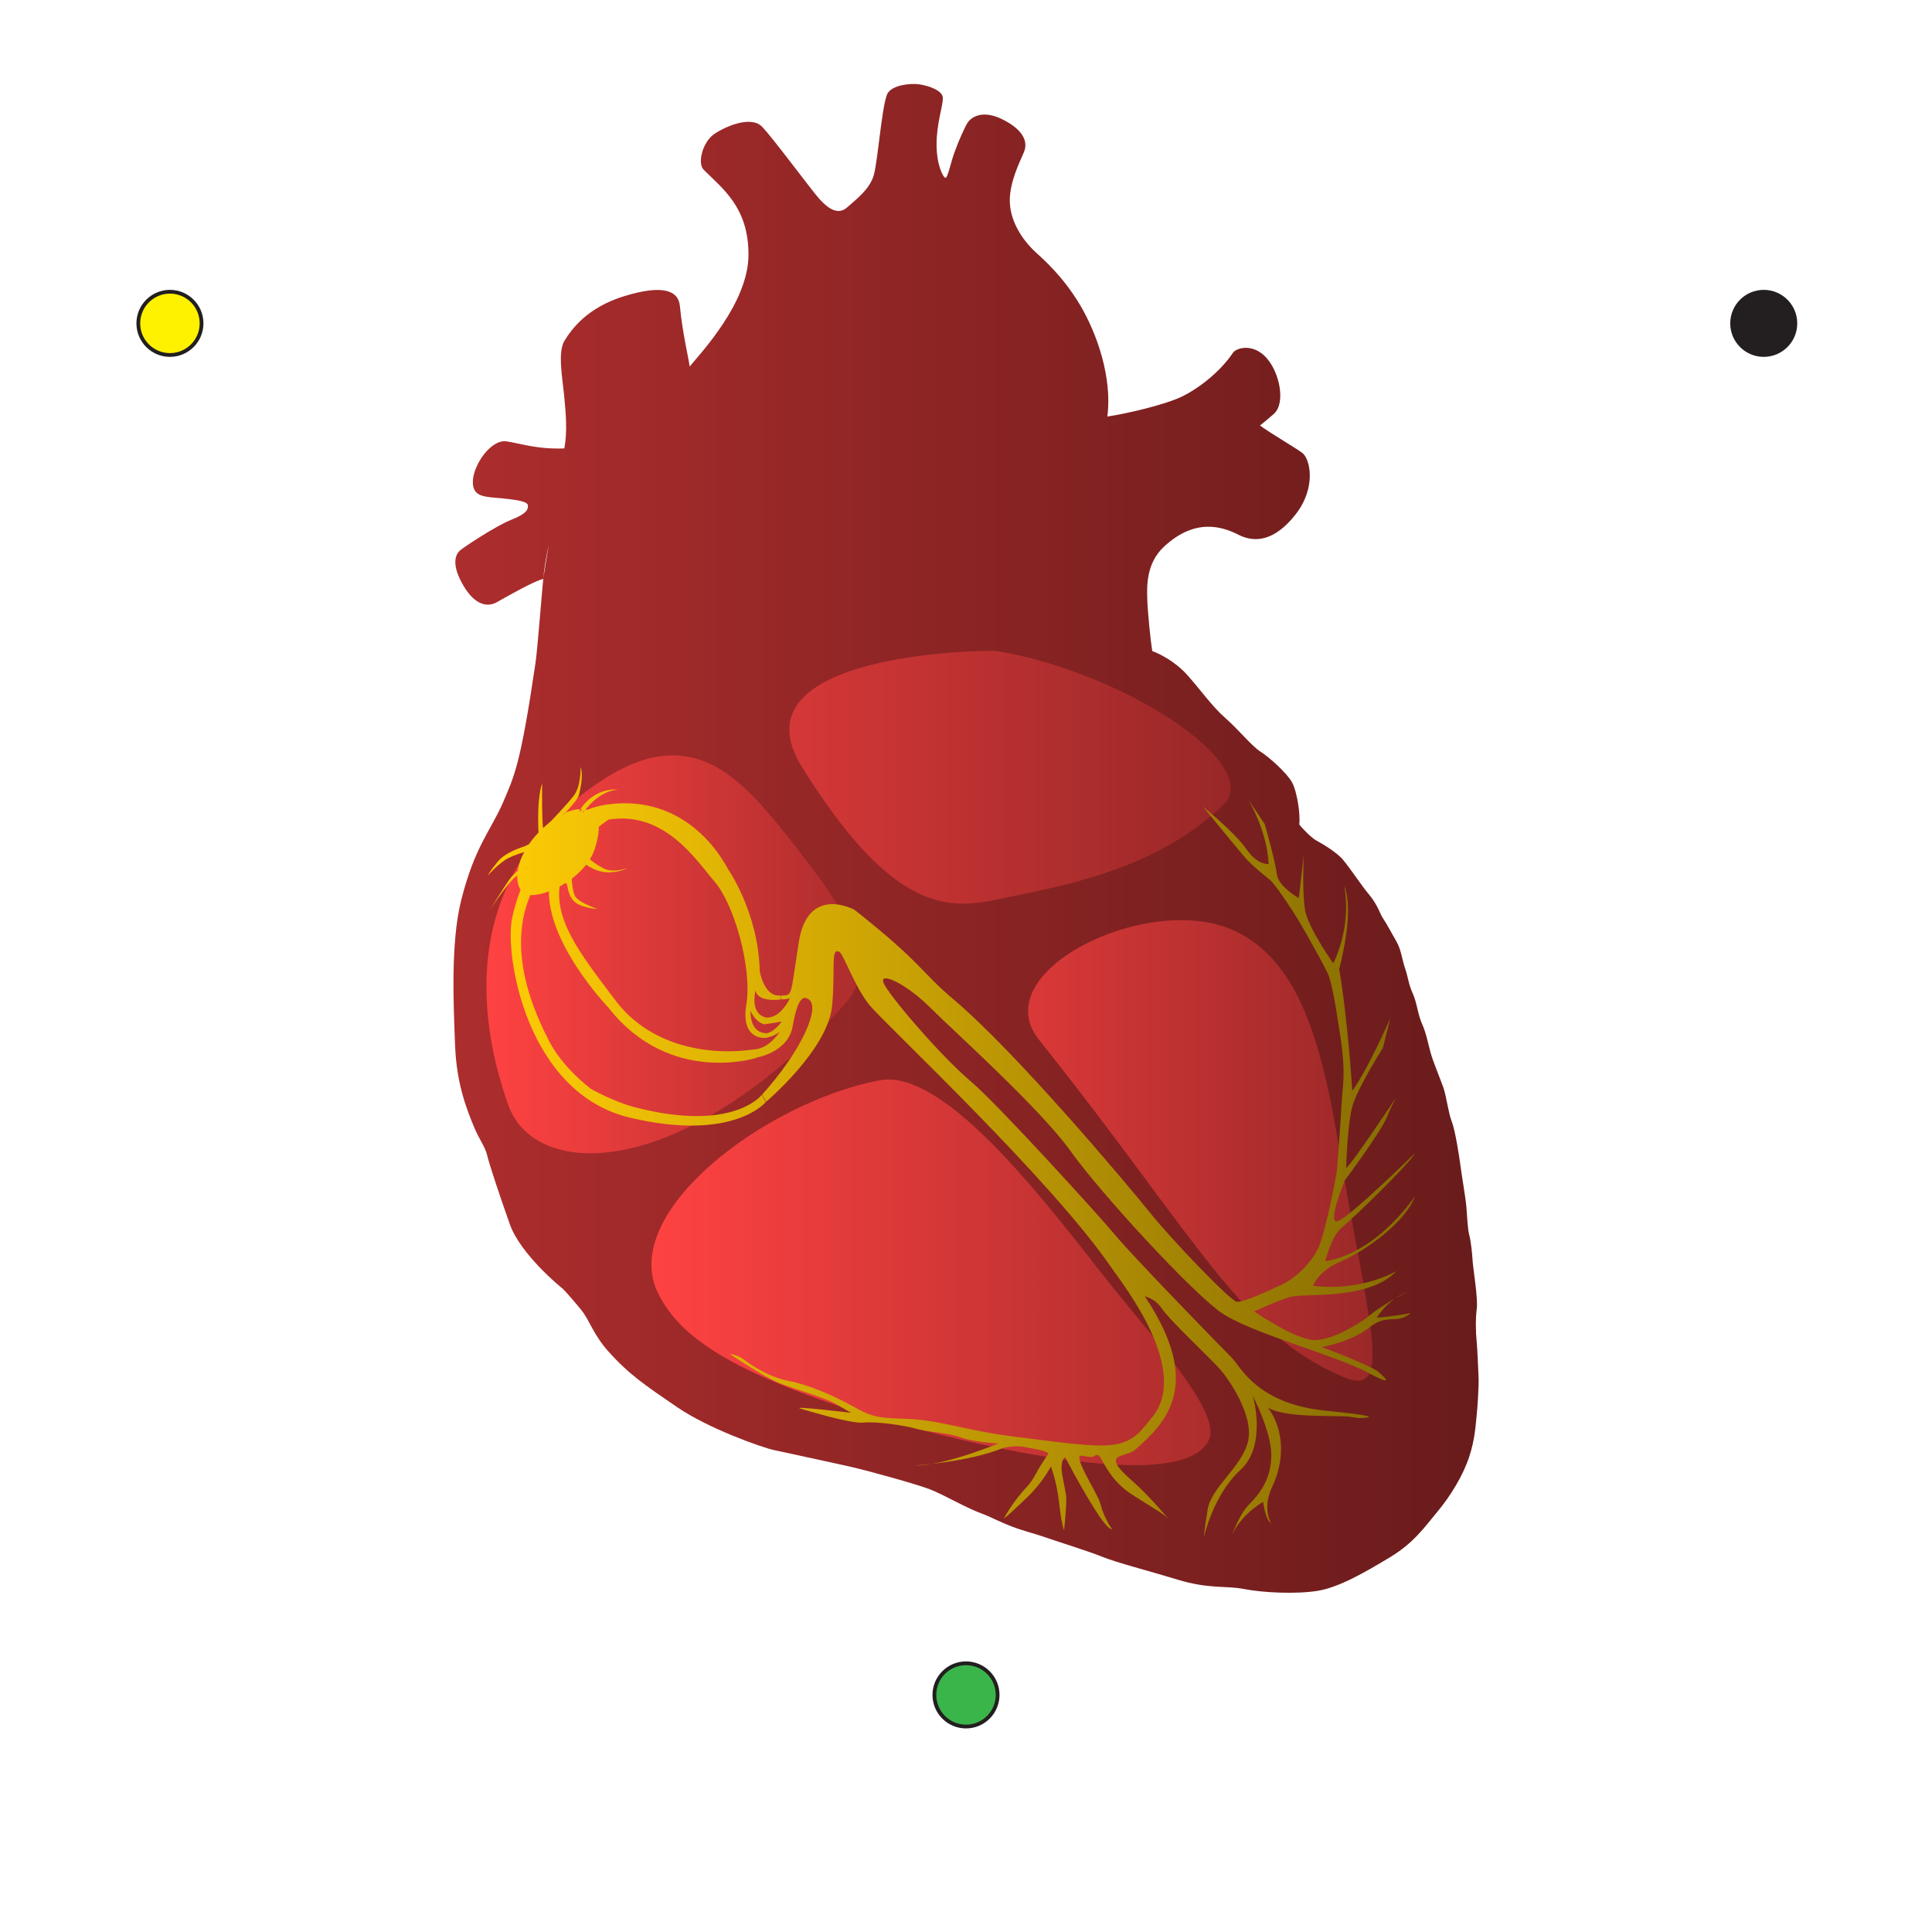 <?xml version="1.0" encoding="UTF-8"?>
<svg id="Layer_1" data-name="Layer 1" xmlns="http://www.w3.org/2000/svg" xmlns:xlink="http://www.w3.org/1999/xlink" viewBox="0 0 1024 1024">
  <defs>
    <style>
      .cls-1 {
        fill: #39b54a;
      }

      .cls-1, .cls-2, .cls-3 {
        stroke: #231f20;
        stroke-miterlimit: 10;
        stroke-width: 2px;
      }

      .cls-4 {
        fill: url(#linear-gradient-2);
      }

      .cls-5 {
        fill: url(#linear-gradient-5);
        opacity: .7;
      }

      .cls-6 {
        fill: url(#linear-gradient-4);
      }

      .cls-7 {
        fill: url(#linear-gradient-3);
        opacity: .6;
      }

      .cls-2 {
        fill: #231f20;
      }

      .cls-8 {
        fill: url(#linear-gradient-6);
      }

      .cls-3 {
        fill: #fff200;
      }

      .cls-9 {
        fill: url(#linear-gradient);
      }
    </style>
    <linearGradient id="linear-gradient" x1="240.32" y1="444.35" x2="783.68" y2="444.35" gradientUnits="userSpaceOnUse">
      <stop offset="0" stop-color="#ad2d2d"/>
      <stop offset="1" stop-color="#691b1b"/>
    </linearGradient>
    <linearGradient id="linear-gradient-2" x1="257.82" y1="505.81" x2="456.24" y2="505.81" gradientUnits="userSpaceOnUse">
      <stop offset="0" stop-color="#ff4242"/>
      <stop offset="1" stop-color="#ad2d2d"/>
    </linearGradient>
    <linearGradient id="linear-gradient-3" x1="418.37" y1="411.96" x2="652.26" y2="411.96" xlink:href="#linear-gradient-2"/>
    <linearGradient id="linear-gradient-4" x1="345.28" y1="674.36" x2="641.6" y2="674.36" xlink:href="#linear-gradient-2"/>
    <linearGradient id="linear-gradient-5" x1="544.9" y1="609.76" x2="727.47" y2="609.76" xlink:href="#linear-gradient-2"/>
    <linearGradient id="linear-gradient-6" x1="258.65" y1="610.62" x2="749.87" y2="610.62" gradientUnits="userSpaceOnUse">
      <stop offset="0" stop-color="#ffcd05"/>
      <stop offset="1" stop-color="#856b03"/>
    </linearGradient>
  </defs>
  <g id="Heart">
    <path id="path5973" class="cls-9" d="M268.25,233.91c6.45.79,16.11,4.38,30.87,3.75,1.66-9.07.79-18.62-.09-27.7-.87-9.08-3.56-23.42.15-29.37,3.72-5.96,11.85-17.61,31.94-23.71,20.09-6.1,28.47-3.03,29.25,5.4,1.31,14.1,4.7,27.73,5.14,32.03,5.8-7.14,31.07-33.75,31.2-59.06.13-25.31-13.64-35.17-23.73-45.26-3.54-3.54-.48-14.74,5.4-18.83,5.78-4.03,19.65-10.17,25.61-3.93,5.96,6.24,26.11,33.57,30.23,38.13,4.12,4.56,9.63,9.12,14.73,4.61,5.1-4.51,12.04-9.72,14.16-17.11,2.12-7.39,4.09-34.6,6.91-42.47,1.49-4.17,8.33-5.93,14.79-5.89,4.84.03,14.97,2.94,14.94,7.48s-3.29,13.11-3.35,24.34c-.06,11.22,3.59,17.93,4.75,17.93s2.57-7.39,4.68-13.35c2.11-5.96,5.84-14.3,7.24-16.2,1.39-1.9,6.95-7.13,18.44-1.34,11.5,5.79,13.31,12.25,11.2,17.25-2.09,5.01-7.45,15.48-7.5,25.51-.05,10.03,5.65,20.09,13.68,27.53,4.08,3.77,14.48,12.75,23.6,28.06,8.86,14.9,17.09,38.3,14.44,59.06,9.68-1.38,30.92-6.29,39.94-10.78,9.01-4.49,20.13-13.27,26.63-23.02,1.93-2.89,13.42-6.25,20.94,7.28,4.79,8.62,5.87,20.53.79,25.07-1.85,1.66-5.79,4.99-7.41,6.17,3.91,3.13,17.92,11.31,22.28,14.44,4.37,3.13,7.75,18.43-3.39,32.7-11.14,14.27-21.75,15.16-30.26,10.82-8.51-4.34-22.93-9.08-39.45,6.24-9.73,9.02-9.1,21.44-8.91,28.13.2,6.68,1.73,21.74,2.62,27.24,3.22,1.21,11.73,5.07,18.61,12.75,6.88,7.68,13.05,16.55,20.17,22.8,7.11,6.24,13.99,14.87,18.58,17.77,4.6,2.89,14.01,11.3,16.75,16.32,2.74,5.03,4.51,17.46,3.8,22.23.68,1.2,6.42,7.2,9.18,8.64,2.75,1.45,10.57,6.02,14,10.1,3.44,4.08,10.43,14.42,13.05,17.5,5.73,6.72,6.38,11.02,8.22,13.65,1.83,2.63,4.58,7.9,7.08,12.22,2.52,4.32,2.95,9.56,4.54,14.11,1.59,4.55,1.8,8.37,4.09,13.39,2.27,5.03,2.7,11.24,4.98,16.26,2.27,5.02,3.17,10.53,4.53,15.31,1.36,4.78,4.77,12.92,6.59,17.95,1.82,5.02,2.7,13.62,4.52,18.17,1.82,4.54,4.05,18.64,4.71,23.9.67,5.26,2.68,16.49,3.12,21.75.44,5.26.62,11.47,1.53,14.82.91,3.34,1.57,10.27,1.78,13.85.21,3.58,2.9,19.83,2.18,25.09-.72,5.25-.53,12.9-.09,16.96.43,4.05.84,15.05,1.04,19.35.21,4.29-.54,15.99-1.02,20.29-.49,4.29-.76,12.41-4.04,22.18-3.27,9.78-9.79,20.48-16.75,28.81-6.96,8.32-12.31,16.41-25.26,24.22-12.95,7.81-26.82,15.86-38.13,17.71-11.31,1.85-28.82,1.05-38.95-.92-10.13-1.97-18.45.13-35.25-4.97-16.8-5.1-31.53-8.76-40.05-12.14-8.51-3.39-24.38-8.25-31.98-10.92-3.81-1.34-9.88-2.79-15.99-5.14-6.09-2.32-12.21-5.52-16.22-6.97-8.06-2.91-19.78-9.9-27.37-12.8-7.59-2.9-32.46-9.72-40.97-11.68-8.52-1.96-34.78-7.59-41.45-9.05-6.68-1.47-34.75-11.4-51.29-22.71-16.54-11.32-25.27-17.09-36.27-29.32-8.39-9.33-9.86-16.28-14.64-22.29-2.29-2.88-9.17-10.79-9.85-11.27-.69-.48-22.27-18.03-27.95-34.05-5.68-16.03-10.9-31.81-12.03-36.6-1.13-4.78-4.33-8.38-7.29-15.8-2.96-7.42-8.88-21.06-9.7-42.08-.81-21.02-2.48-54.46,3.17-77.11,7.16-28.7,15.9-37.39,22.18-51.94,6.06-14.05,9.33-20.24,17.21-73.69,1.1-7.45,3.43-37.95,4.16-44.87-4.62.93-20.34,9.93-24.51,12.29-4.16,2.36-11.08,2.81-17.93-8.93-6.85-11.74-3.6-16.74-1.75-18.4,1.85-1.66,18.97-13.03,27.29-16.33,8.32-3.3,8.79-5.45,8.8-7.36s-3.21-2.88-12.89-3.89c-9.68-1-16.59-.33-16.32-9.16.28-8.83,9.57-22.14,17.63-21.15ZM299.12,237.65c-1.06,5.67-1.82,21.96-4.01,32.16-2.2,10.19-6.1,24.86-7.19,37.02"/>
    <path class="cls-4" d="M269.3,585.46c-16.62-47.23-25.75-122.18,49.55-171.74,45.8-30.14,71.47-3.93,95.31,25.57,45.2,55.91,50.67,74.61,32.06,94.65-85.52,92.1-162.73,91.83-176.92,51.52Z"/>
    <path class="cls-7" d="M425.06,406.53c45.14,72.59,74.12,76.3,101.31,70.61,33.63-7.05,84.44-14.77,121.65-50.07,23.58-22.37-55.82-72.02-120.22-82.04-2.62-.41-140.99-.01-102.74,61.5Z"/>
    <path class="cls-6" d="M348.9,685.64c-21.5-42.93,57.17-101.74,117.35-113.06,35.46-6.67,90.78,68.51,121.65,107.34,24,30.19,59.28,68.36,52.95,83.01-14.98,34.69-163.05-6.34-198.93-18.61-61.66-21.08-83.1-38.85-93.02-58.68Z"/>
    <path class="cls-5" d="M550.69,551.11c-28.67-35.94,56.09-77.63,101.56-58.68,35.94,14.98,48.24,59.92,57.34,115.18,14.93,90.75,30.01,133.84,2.82,122.39-55.62-23.42-77.52-73.35-161.72-178.89Z"/>
    <path id="path521" class="cls-8" d="M405.92,584.09s32.99-27.82,35.12-51.05c1.79-19.46-.96-30.75,3.78-28.61,2.15.97,8.05,18.32,15.85,28.07,7.8,9.75,95.9,91.87,128.6,139.67,5.73,8.38,42.41,54.3,21.07,79.4-4.46,5.24-8.08,11.67-18.2,13.81s-27.31-.53-56.49-4.2c-22.61-2.84-37.7-8.45-53.95-9.1-16.25-.66-18.84-.65-29.25-6.5-10.4-5.85-24.04-11.7-34.45-13.66-10.4-1.95-20.26-8.61-23.51-11.21-3.25-2.59-7.69-3.09-7.69-3.09,0,0,18.2,12.35,26.65,15.6,8.45,3.25,24.05,7.8,28.6,10.4,4.55,2.6,9.1,5.2,9.1,5.2,0,0-35.18-4.22-25.99-1.95,1.98.49,25.35,7.8,32.49,7.14,7.15-.65,20.8,1.31,27.95,3.25,7.15,1.96,16.25,1.96,23.4,4.56,7.15,2.6,20.15,3.25,20.15,3.25,0,0-27.95,11.7-44.2,11.7,0,0,28.6-1.95,46.15-9.1,0,0,5.85-1.95,12.35-.66,6.5,1.31,9.78,1.5,12.29,3.38,0,0-4.9,7.26-5.65,8.79-1.33,2.72-3.66,6.55-5.22,8.19-8.16,8.61-12.46,16.85-12.46,16.85,0,0-3.03,3.83,12.03-10.6,8.21-7.87,12.55-16.32,12.55-16.32,0,0,3.1,7.77,4.39,19.46,1.3,11.7,2.62,14.33,2.62,14.33,0,0,1.15-10.86,1.15-16.22,0-6.9-5.18-18.7-.63-22.6,0,0,7.9,15.27,15.69,27.62,7.8,12.35,9.2,10.51,9.2,10.51,0,0-4.11-5.22-6.06-13.02-1.24-4.97-10.53-18.74-11.3-24.48-.44-3.27,5.68.73,8.16-1.26,4.19-3.35,3.83,10.31,20.08,20.71,16.25,10.39,16.77,10.01,20.02,13.92,0,0-9.28-11.32-17.73-19.12-5.12-4.73-11.9-10.08-11.08-13.63.53-2.3,7.29-2.6,10.04-5.02,15.69-13.81,37.03-33.89,5.23-81.39,0,0,5.31.84,9.21,6.7,3.9,5.84,26.21,26.81,30.75,32.01,4.55,5.2,17.99,24.51,14.74,38.17-3.25,13.64-19.5,24.04-21.45,36.39-1.95,12.35-1.95,14.31-1.95,14.31,0,0,5.03-22.51,19.33-35.52,14.3-13,6.67-39.23,6.67-39.23,0,0,9.75,18.85,9.75,31.2s-5.75,20.2-11.6,26.05c-5.85,5.85-9.27,16.94-9.27,16.94,0,0,2.88-9.71,16.53-18.14,0,0,1.02,8.28,3.63,10.89,2.6,2.6-5.29-5.3,1.21-18.95,6.49-13.64,6.66-29.78-2.45-42.13,0,0,3.25,3.9,24.05,4.54,20.8.66,14.89-.18,24.36,1.3,0,0,19.79-.26-17.21-3.89-37-3.63-45.5-23.4-50.05-27.95-4.54-4.55-51.56-52.77-61.31-64.47-9.75-11.7-63.34-70.51-76.99-82.01-16.34-13.77-44.56-46.8-46.52-52.65-1.95-5.85,12.41.96,24.76,13.31,12.35,12.35,58.23,53.41,74.48,76.16,16.25,22.75,63.9,74.31,79.5,85.36,15.6,11.05,60.03,22.36,78.22,32.11,18.2,9.74,4.63-1.14,4.63-1.14,0,0-6.57-4.05-29.32-12.5,0,0,15.6-2.6,25.35-10.4,9.74-7.8,14.17-1.14,21.97-7.64,0,0-8.97,1.8-18.07,2.44,0,0,5.84-9.76,16.25-13.65,0,0-14.31,7.16-21.45,13.65,0,0-18.85,13.65-29.9,11.7-11.05-1.95-29.9-14.95-29.9-14.95,0,0,12.35-5.84,19.5-7.8,7.15-1.95,41.6,1.96,55.9-13.64,0,0-18.2,11.05-44.2,7.8,0,0,2.61-7.8,14.96-12.99,12.34-5.21,34.45-20.8,38.99-34.45,0,0-19.5,29.91-47.44,34.45,0,0,3.25-13.65,9.1-18.21,5.84-4.54,37.05-35.09,38.34-38.99,0,0-33.15,32.5-40.3,35.75-7.15,3.25,3.25-21.45,3.25-21.45,0,0,18.85-25.34,22.1-33.14,3.25-7.81,5.2-11.05,5.2-11.05,0,0-22.75,34.45-26.65,37.7,0,0,.65-22.75,3.25-32.5,2.6-9.74,16.25-31.2,16.25-31.2l3.9-15.59s-12.35,27.95-20.15,38.35c0,0-2.37-38.44-6.95-64.5,0,0,8.52-30.72,2.62-44.22,0,0,4.73,19.26-5.74,41.16,0,0-13.15-18.57-14.89-28.01-1.74-9.43-.72-29.59-.72-29.59l-2.64,23.05s-10.95-6.26-11.64-12.63c-.68-6.36-6.44-26.65-6.44-26.65l-8.77-13.06s10.25,16.95,10.83,34.21c0,0-5.75.88-11.8-7.9-6.05-8.77-22.84-22.37-22.84-22.37,0,0,19.57,24.05,23.1,27.92,3.53,3.86,9.54,8.54,12.24,10.77,2.69,2.23,11.47,15.3,15.02,21.22,3.55,5.92,14.33,25.17,15.92,29.02,1.5,3.62,3.54,13.78,4.84,22.87,1.31,9.1,4.59,23.74,2.65,39.34,0,0-2.6,41.6-3.25,43.54,0,0-4.41,25.3-8.85,37.55-1.96,5.41-10.12,17.29-22.86,22.26,0,0-17.44,8.42-21.05,7.82-3.61-.6-34.75-33.34-44.55-45.49-16.17-20.06-73.12-87.34-105.11-114.37-18.49-15.62-16.78-19.32-52.99-47.92,0,0-24.66-13.51-29.47,17.16-4.81,30.67-3.08,27.7-9.85,28.43l.22,1.88s2.76.27,4.91-.58c0,0-4.82,10.83-12.65,10.24l-.48,3.52s6.51-.85,8.79-1.44c0,0-3.77,5.63-7.98,6.23l-.5,2.48s4.93-.83,7.53-3.42c0,0-5.09,8.6-13.05,9.48l.46,4.41s16.95-2.59,19.36-16.72c3.12-18.31,7.09-14.89,8.04-14.43,7.46,3.64-3.47,27.78-24.41,50.92l2.13,3.76ZM336.06,586.75c52.76,13.83,67.83-6.61,67.83-6.61l2.18,3.76s-16.97,21.51-72.06,8.52c-55.09-12.99-66.46-86.08-62.66-105.38,3.28-16.68,17.78-55.29,48.97-60.4,31.19-5.11,53.65,12.14,65.54,33.99,0,0,16.08,22.96,16.82,53.95,0,0,2.08,13.72,10.74,13.06l.74,2.07s-12.51,1.99-13.69-4.79c0,0-3.33,12.41,5.47,14.32l-.35,3.74s-4.5-.18-7.82-7.24c0,0-.7,11.79,8.41,11.86l-.26,2.47s-13.5,1.72-10.36-17.52c3.26-19.95-6.78-53.74-16.73-65.18-9.39-10.79-26.17-37.68-56.18-33,0,0-21.37,13.52-25.47,32.13-4.49,20.41,10.04,38.6,28.98,63.69,18.94,25.09,50.84,29.5,74.15,25.93l.51,4.6s-45.97,14.79-78.43-26.77c0,0-35.25-36.66-31.13-66.27,0,0-.06-10.61-5.71-1.63-5.65,8.99-20.53,35.87,5.42,85.55,0,0,5.7,12.66,22.25,25.54,0,0,12.04,6.78,22.83,9.61ZM307.75,406.53s.29,10.06-3.55,15.08c-3.84,5.03-12.69,14.14-12.69,14.14l4.41-1.13s10.06-9.76,10.94-13.31c.89-3.55,2.36-10.64.89-14.79M307.75,406.53s.29,10.06-3.55,15.08c-3.84,5.03-12.69,14.14-12.69,14.14l4.41-1.13s10.06-9.76,10.94-13.31c.89-3.55,2.36-10.64.89-14.79ZM287.34,415.1s-.3,23.07.89,26.62l-2.66,1.48s-1.48-18.04,1.77-28.1M287.34,415.1s-.3,23.07.89,26.62l-2.66,1.48s-1.48-18.04,1.77-28.1ZM284.38,446.75s-15.08,3.25-20.41,9.76c-5.32,6.51-5.32,7.4-5.32,7.4,0,0,4.14-4.73,8.87-7.99,4.73-3.25,15.38-5.62,15.38-5.62l1.48-3.55M284.38,446.75s-15.08,3.25-20.41,9.76c-5.32,6.51-5.32,7.4-5.32,7.4,0,0,4.14-4.73,8.87-7.99,4.73-3.25,15.38-5.62,15.38-5.62l1.48-3.55ZM277.88,458.58s-5.91,4.73-7.98,7.69c-2.07,2.96-10.65,16.56-10.65,16.56,0,0,9.46-14.49,13.9-18.04,4.44-3.55,6.21-4.44,6.21-4.44l-1.48-1.77M277.88,458.58s-5.91,4.73-7.98,7.69c-2.07,2.96-10.65,16.56-10.65,16.56,0,0,9.46-14.49,13.9-18.04,4.44-3.55,6.21-4.44,6.21-4.44l-1.48-1.77ZM300.29,464.01s-.33,8.7,3.35,13.05c3.68,4.35,13.05,4.68,13.05,4.68,0,0-10.37-3.34-12.05-7.03-1.67-3.68-1.67-11.04-1.67-11.04l-2.68.34M300.29,464.01s-.33,8.7,3.35,13.05c3.68,4.35,13.05,4.68,13.05,4.68,0,0-10.37-3.34-12.05-7.03-1.67-3.68-1.67-11.04-1.67-11.04l-2.68.34ZM307.99,456.31s6.36,5.69,13.39,6.02c7.03.34,11.38-2.34,11.38-2.34,0,0-7.36,3.01-12.72.33-5.36-2.68-8.7-6.02-8.7-6.02l-3.35,2.01M307.99,456.31s6.36,5.69,13.39,6.02c7.03.34,11.38-2.34,11.38-2.34,0,0-7.36,3.01-12.72.33-5.36-2.68-8.7-6.02-8.7-6.02l-3.35,2.01ZM309.33,430.54s7.02-11.04,18.07-12.05c0,0-12.38-1.67-20.41,11.38l2.34.67M309.33,430.54s7.02-11.04,18.07-12.05c0,0-12.38-1.67-20.41,11.38l2.34.67ZM313.64,430.08s7.09,2.56,1.7,19.58c-5.39,17.03-30.65,28.1-37.46,23.84-6.81-4.26-5.39-22.7,13.62-37.74,12.78-10.11,21.12-6.33,22.14-5.68M313.64,430.08s7.09,2.56,1.7,19.58c-5.39,17.03-30.65,28.1-37.46,23.84-6.81-4.26-5.39-22.7,13.62-37.74,12.78-10.11,21.12-6.33,22.14-5.68ZM315.69,428.16s-5.9,2-6.93,2.63c-1.03.63,7.27,8.13,7.27,8.13,0,0-5.96,1.66.28-2.12l-5.53-7.13M309.78,427.06s-1.53,1.85-2.67,3.53l1.88.08s.64,2.51,2.02,1.14l-1.23-4.75M300.64,428.83s-1.41,1.29-2.82,4.82l-8.43,3.83s6.55-5.55,8.24-7.28l3.02-1.37M287.02,437.81s.37,2.8.99,4.25l-1.65,2.02s-.45-4.99-.41-5.77l1.07-.49M275.61,450.09s5.7-3.74,9.5-4.25l-1.85,7.27s-4.39-2.63-8.71-1.14l1.06-1.88M273.3,463.43s4.69-7.84,5.59-8.47l.21,8.19s-5.22.16-6.24,1.03l.26.44M275.5,474.92s1.45-4.24,1.76-4.67c.31-.43,4,2.43,4,2.43,0,0-1.45,3.53-1.76,4.32-.31.79-4-2.08-4-2.08M291.89,475.51l-.43-6.59,4.79-1.88s-.35,6.43-.31,7.73l-4.04.75M301.46,470.29s-4.96-6.79-4.96-8.12l7.44.19s-1.45,5.7-1.22,7.38l-1.26.55M312.96,458.99s-4.98-1.28-6.59-2.26l5.16-4.3s1.67,4.57,2.96,5.27l-1.53,1.29"/>
  </g>
  <circle id="RA" class="cls-3" cx="90.07" cy="171.39" r="16.76"/>
  <circle id="LA" class="cls-2" cx="934.82" cy="171.39" r="16.76"/>
  <circle id="LL" class="cls-1" cx="512" cy="898.34" r="16.76"/>
</svg>